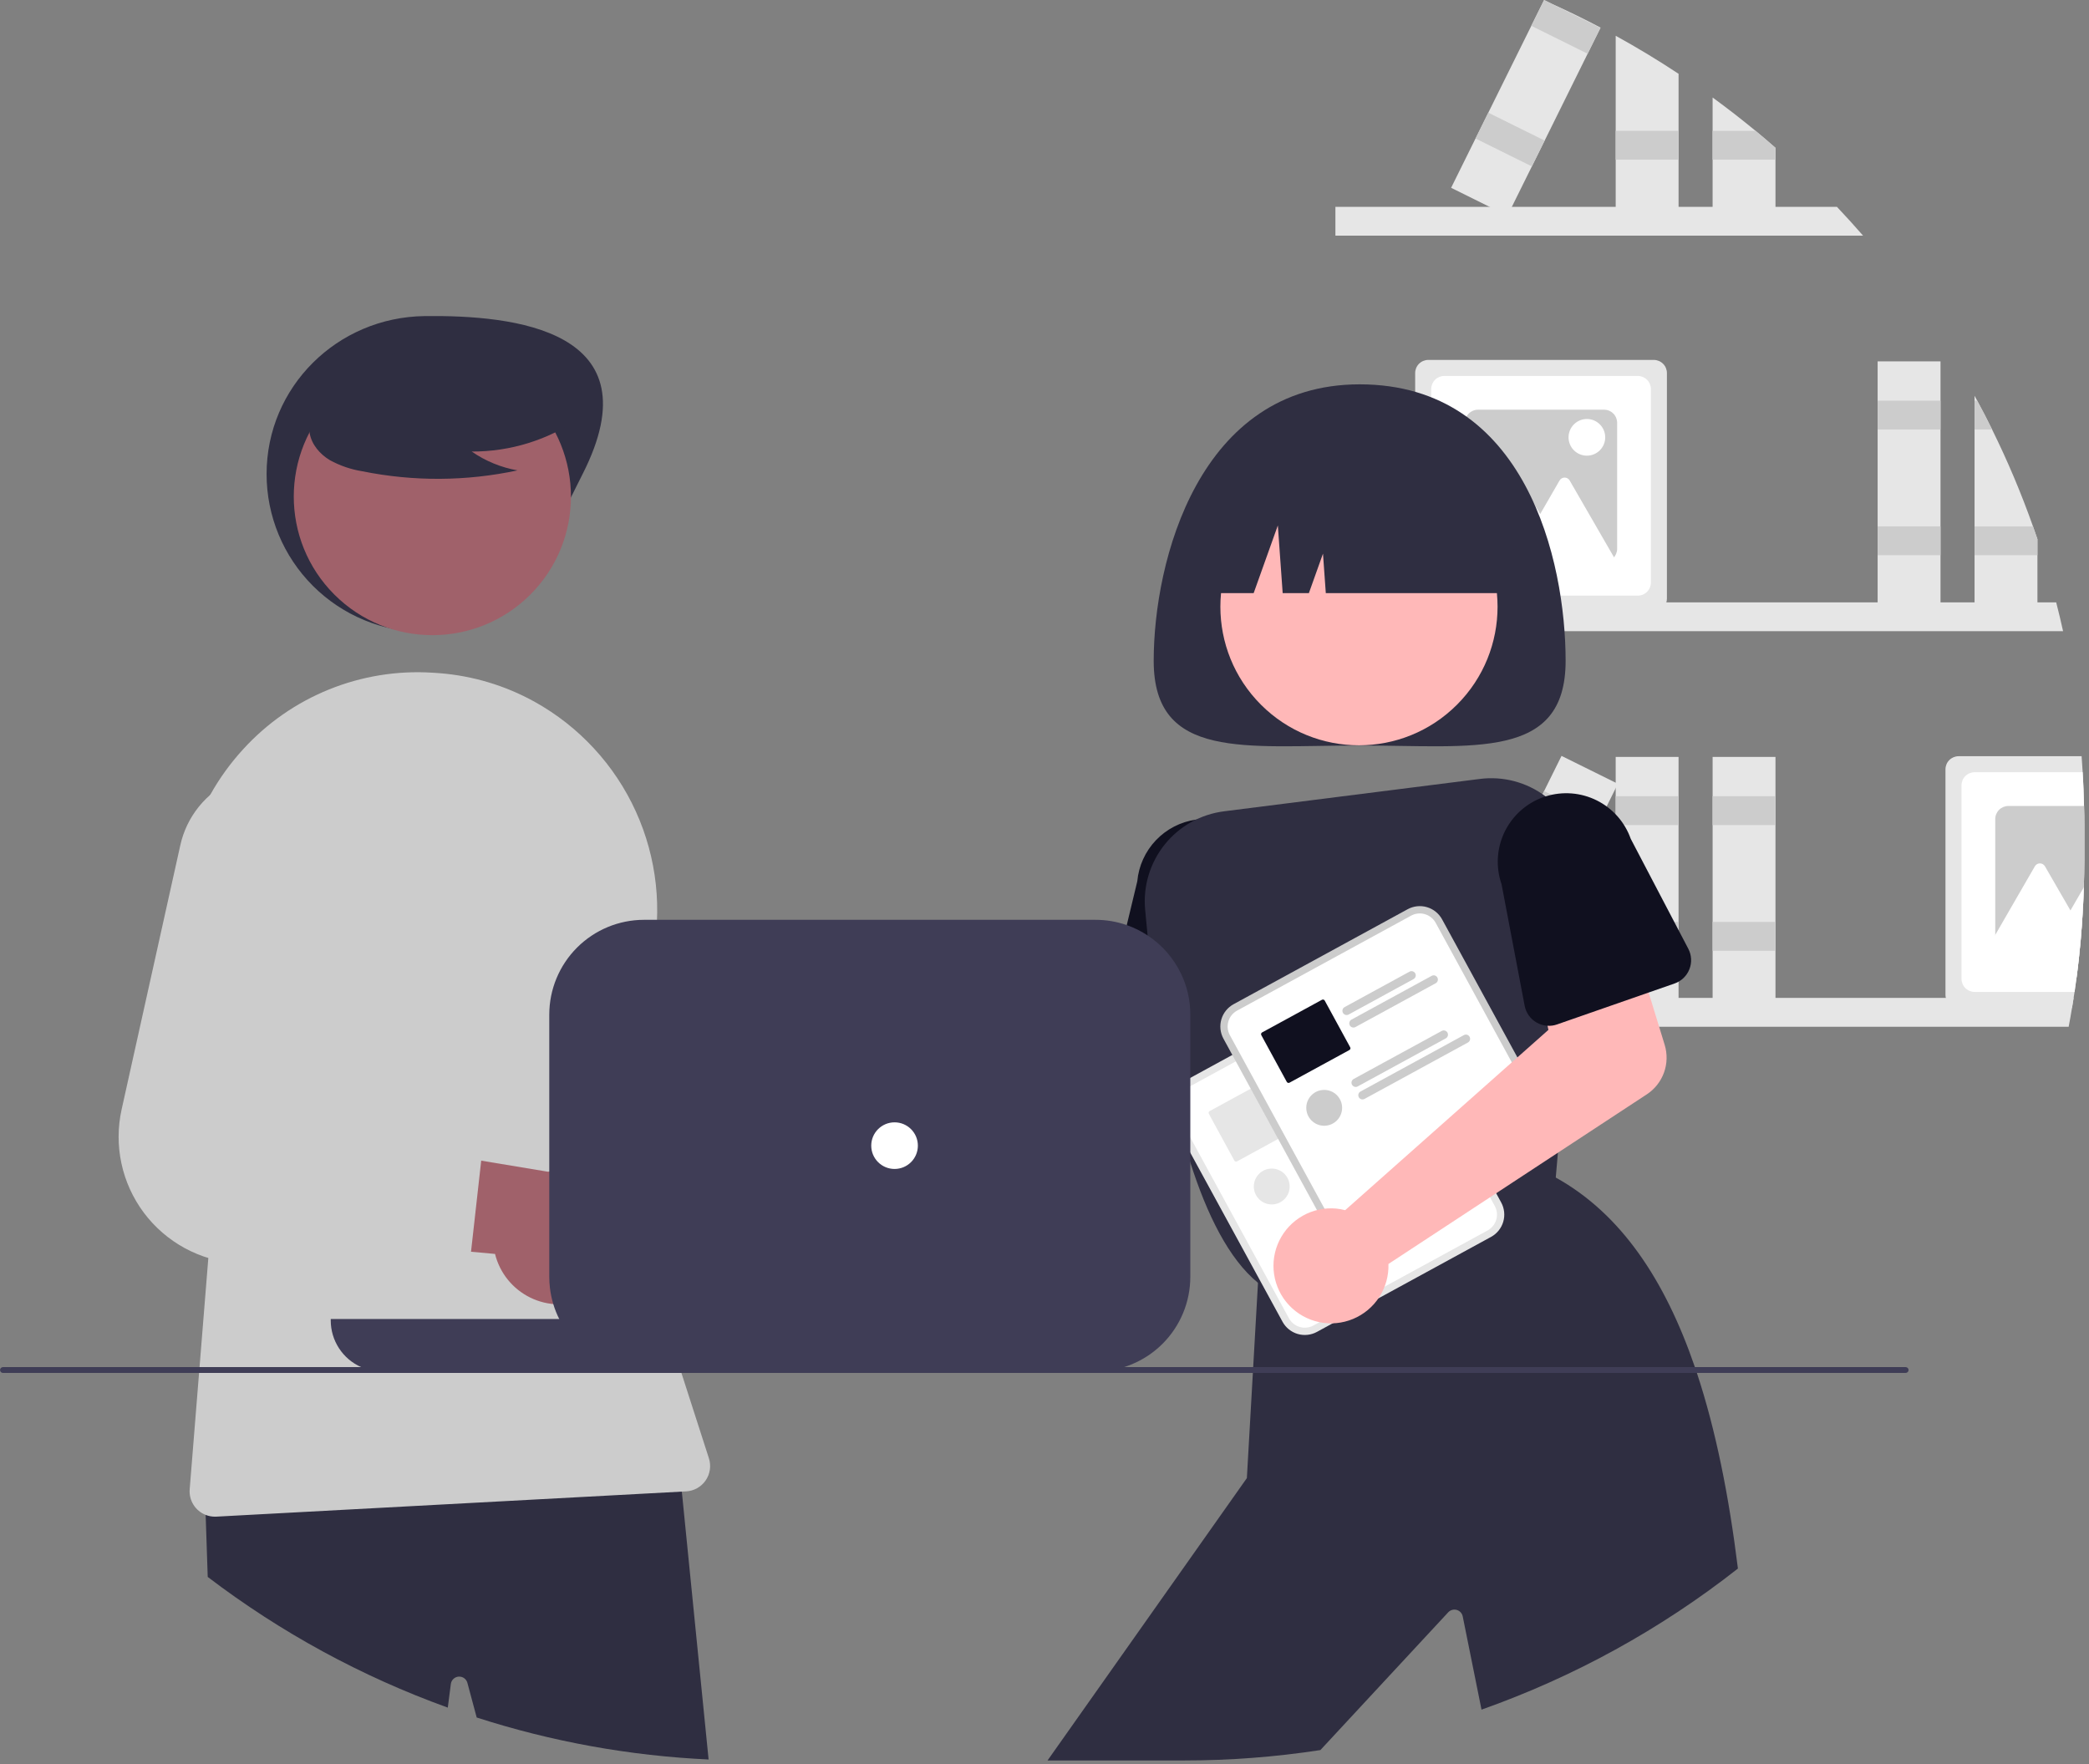 <svg width="437" height="369" viewBox="0 0 437 369" fill="none" xmlns="http://www.w3.org/2000/svg">
<rect x="0" y="0" width="437" height="369" fill="#808080" stroke="none"/>
<g clip-path="url(#clip0)">
<path d="M430.138 126.004C430.65 128.003 431.13 130.013 431.577 132.032H279.357V126.004H430.138Z" fill="#E6E6E6"/>
<path d="M425.286 110.113C422.836 103.193 419.978 96.423 416.728 89.84C415.729 87.81 414.691 85.801 413.614 83.811C413.437 83.47 413.248 83.129 413.059 82.787V127.65H426.213V112.783L425.286 110.113Z" fill="#E6E6E6"/>
<path d="M416.728 89.84H413.059V83.812H413.614C414.693 85.799 415.731 87.808 416.728 89.84Z" fill="#CCCCCC"/>
<path d="M425.286 110.113H413.059V116.141H426.213V112.783L425.286 110.113Z" fill="#CCCCCC"/>
<path d="M405.936 75.593H392.785V127.65H405.936V75.593Z" fill="#E6E6E6"/>
<path d="M405.936 83.813H392.785V89.84H405.936V83.813Z" fill="#CCCCCC"/>
<path d="M405.936 110.115H392.785V116.143H405.936V110.115Z" fill="#CCCCCC"/>
<path d="M345.961 75.29H298.783C298.056 75.291 297.359 75.581 296.845 76.095C296.33 76.609 296.041 77.306 296.04 78.033V125.211C296.041 125.48 296.08 125.747 296.156 126.004C296.327 126.568 296.674 127.061 297.147 127.413C297.62 127.764 298.194 127.954 298.783 127.954H345.961C346.55 127.954 347.124 127.764 347.597 127.413C348.07 127.061 348.417 126.568 348.588 126.004C348.664 125.747 348.703 125.48 348.704 125.211V78.033C348.703 77.306 348.414 76.609 347.899 76.095C347.385 75.581 346.688 75.291 345.961 75.29Z" fill="#E6E6E6"/>
<path d="M342.609 78.643H302.135C301.408 78.644 300.711 78.933 300.197 79.447C299.683 79.962 299.394 80.659 299.392 81.386V121.859C299.394 122.586 299.683 123.283 300.197 123.797C300.711 124.312 301.408 124.601 302.135 124.602H342.609C343.336 124.601 344.033 124.312 344.547 123.797C345.061 123.283 345.35 122.586 345.352 121.859V81.386C345.35 80.659 345.061 79.962 344.547 79.447C344.033 78.933 343.336 78.644 342.609 78.643Z" fill="white"/>
<path d="M335.55 85.701H309.194C308.467 85.702 307.77 85.992 307.255 86.506C306.741 87.02 306.452 87.717 306.451 88.444V114.801C306.452 115.528 306.741 116.225 307.255 116.739C307.77 117.253 308.467 117.542 309.194 117.544H335.55C336.277 117.54 336.972 117.25 337.486 116.736C337.999 116.222 338.29 115.527 338.293 114.801V88.444C338.292 87.717 338.003 87.02 337.489 86.506C336.975 85.992 336.277 85.702 335.55 85.701Z" fill="#CCCCCC"/>
<path d="M333.925 110.152L328.359 100.51C328.251 100.324 328.098 100.17 327.912 100.063C327.727 99.956 327.517 99.9 327.303 99.9C327.089 99.9 326.878 99.956 326.693 100.063C326.508 100.17 326.354 100.324 326.247 100.51L322.182 107.55L316.851 98.317C316.744 98.132 316.59 97.978 316.405 97.871C316.219 97.764 316.009 97.708 315.795 97.708C315.581 97.708 315.371 97.764 315.186 97.871C315 97.978 314.846 98.132 314.739 98.317L309.172 107.96L302.55 119.431H315.323L314.057 121.623H340.548L333.925 110.152Z" fill="white"/>
<path d="M331.96 95.32C334.079 95.32 335.796 93.603 335.796 91.484C335.796 89.366 334.079 87.648 331.96 87.648C329.842 87.648 328.125 89.366 328.125 91.484C328.125 93.603 329.842 95.32 331.96 95.32Z" fill="white"/>
<path d="M435.96 168.598C435.917 166.233 435.823 163.881 435.679 161.54C435.618 160.418 435.545 159.303 435.454 158.188H409.719C408.992 158.189 408.295 158.478 407.781 158.992C407.266 159.506 406.977 160.203 406.976 160.93V208.109C406.975 208.324 407.001 208.54 407.055 208.749C407.199 209.347 407.54 209.88 408.023 210.261C408.506 210.642 409.103 210.85 409.719 210.852H433.442C433.564 210.157 433.68 209.45 433.783 208.749C433.85 208.334 433.918 207.914 433.979 207.499C434.125 206.506 434.265 205.512 434.393 204.518C434.576 203.165 434.74 201.806 434.887 200.441C435.423 195.546 435.768 190.599 435.923 185.598V185.592C435.978 183.709 436.006 181.817 436.008 179.918V172.603C436.008 171.262 435.996 169.927 435.96 168.598Z" fill="#E6E6E6"/>
<path d="M435.96 168.598C435.917 166.233 435.823 163.881 435.679 161.54H413.071C412.344 161.541 411.647 161.83 411.133 162.345C410.619 162.859 410.329 163.556 410.328 164.283V204.756C410.329 205.483 410.619 206.18 411.133 206.694C411.647 207.208 412.344 207.498 413.071 207.499H433.979C434.125 206.505 434.265 205.512 434.393 204.518C434.576 203.165 434.74 201.806 434.887 200.441C435.423 195.546 435.768 190.599 435.923 185.598V185.592C435.978 183.709 436.006 181.817 436.008 179.917V172.603C436.008 171.262 435.996 169.927 435.96 168.598Z" fill="white"/>
<path d="M435.96 168.599H420.13C419.403 168.6 418.706 168.889 418.191 169.403C417.677 169.917 417.388 170.614 417.387 171.342V197.698C417.388 198.425 417.677 199.122 418.191 199.636C418.706 200.15 419.403 200.44 420.13 200.441H434.887C435.423 195.546 435.768 190.599 435.923 185.599V185.593C435.978 183.709 436.006 181.817 436.008 179.918V172.603C436.008 171.262 435.996 169.927 435.96 168.599Z" fill="#CCCCCC"/>
<path d="M435.923 185.598C435.771 190.597 435.425 195.544 434.887 200.441C434.74 201.806 434.576 203.165 434.393 204.519H424.994L426.262 202.33H413.486L417.387 195.571L420.105 190.859L425.677 181.216C425.783 181.03 425.936 180.875 426.121 180.768C426.306 180.66 426.517 180.603 426.731 180.603C426.945 180.603 427.156 180.66 427.341 180.768C427.526 180.875 427.679 181.03 427.786 181.216L433.119 190.45L435.923 185.598Z" fill="white"/>
<path d="M389.738 49.293H279.357V43.265H384.265C386.13 45.234 387.954 47.243 389.738 49.293Z" fill="#E6E6E6"/>
<path d="M337.989 7.485C342.487 9.96 346.871 12.611 351.142 15.44V44.905H337.989V7.485Z" fill="#E6E6E6"/>
<path d="M351.139 27.372H337.988V33.4H351.139V27.372Z" fill="#CCCCCC"/>
<path d="M371.416 30.922V44.905H358.262V20.395C361.328 22.632 364.325 24.959 367.252 27.374C368.654 28.532 370.042 29.715 371.416 30.922Z" fill="#E6E6E6"/>
<path d="M371.416 30.922V33.397H358.262V27.374H367.252C368.654 28.532 370.042 29.715 371.416 30.922Z" fill="#CCCCCC"/>
<path d="M324.56 0.768C328.041 2.334 331.462 4.005 334.825 5.778L332.118 11.24L323.128 29.41L320.452 34.811L316.265 43.265L315.344 45.124L311.595 43.265L303.562 39.285L308.664 28.971H308.67L311.339 23.571L320.336 5.401L322.982 0.061L323.012 0L324.56 0.768Z" fill="#E6E6E6"/>
<path d="M334.794 5.833L332.119 11.24L320.336 5.401L322.982 0.061L323.012 0L324.56 0.768L334.794 5.833Z" fill="#CCCCCC"/>
<path d="M311.339 23.573L308.665 28.974L320.451 34.809L323.125 29.408L311.339 23.573Z" fill="#CCCCCC"/>
<path d="M433.783 208.749C433.679 209.45 433.564 210.157 433.442 210.852C433.229 212.168 432.997 213.473 432.747 214.777H279.357V208.749H433.783Z" fill="#E6E6E6"/>
<path d="M351.139 158.336H337.988V210.394H351.139V158.336Z" fill="#E6E6E6"/>
<path d="M351.139 166.556H337.988V172.584H351.139V166.556Z" fill="#CCCCCC"/>
<path d="M351.139 192.859H337.988V198.886H351.139V192.859Z" fill="#CCCCCC"/>
<path d="M371.414 158.336H358.263V210.394H371.414V158.336Z" fill="#E6E6E6"/>
<path d="M371.414 166.556H358.263V172.584H371.414V166.556Z" fill="#CCCCCC"/>
<path d="M371.414 192.859H358.263V198.886H371.414V192.859Z" fill="#CCCCCC"/>
<path d="M326.657 158.121L303.56 204.774L315.345 210.609L338.443 163.956L326.657 158.121Z" fill="#E6E6E6"/>
<path d="M323.01 165.487L320.336 170.889L332.121 176.725L334.796 171.323L323.01 165.487Z" fill="#CCCCCC"/>
<path d="M311.339 189.059L308.665 194.461L320.451 200.296L323.125 194.894L311.339 189.059Z" fill="#CCCCCC"/>
<path d="M178.48 231.979C179.029 232.296 179.553 232.655 180.046 233.053L234.313 216.166L237.373 202.702L258.295 204.664L255.194 229.026C254.944 230.994 254.062 232.827 252.68 234.251C251.299 235.675 249.493 236.613 247.533 236.923L183.67 247.034C182.738 249.292 181.141 251.213 179.091 252.542C177.041 253.87 174.635 254.543 172.193 254.47C169.751 254.398 167.39 253.584 165.422 252.136C163.454 250.689 161.973 248.677 161.177 246.367C160.381 244.058 160.307 241.56 160.964 239.208C161.622 236.855 162.98 234.758 164.858 233.196C166.737 231.635 169.046 230.682 171.479 230.464C173.912 230.247 176.354 230.775 178.48 231.979Z" fill="#FFB8B8"/>
<path d="M267.965 212.741L267.605 206.597V206.591L267.507 204.909L266.447 186.818C266.764 183.046 265.574 179.302 263.137 176.406C260.701 173.51 257.216 171.698 253.445 171.366C252.361 171.268 251.269 171.297 250.191 171.451C246.988 171.904 244.032 173.425 241.803 175.769C239.573 178.112 238.201 181.14 237.908 184.361L235.708 193.516L231.862 209.529C231.589 210.649 231.702 211.829 232.182 212.877C232.662 213.925 233.481 214.782 234.507 215.307C235.1 215.619 235.748 215.81 236.415 215.868L242.827 216.441L249.002 216.99L256.127 217.624L256.64 217.666L257.956 217.788L262.363 218.178H262.375C263.111 218.238 263.852 218.14 264.547 217.892C265.243 217.644 265.878 217.251 266.41 216.74C266.798 216.362 267.125 215.926 267.379 215.448C267.824 214.618 268.027 213.68 267.965 212.741V212.741Z" fill="#10101F"/>
<path d="M327.514 138.239C327.514 159.101 308.224 155.945 284.429 155.945C260.633 155.945 241.343 159.101 241.343 138.239C241.343 117.377 250.766 80.398 284.429 80.398C319.251 80.398 327.514 117.377 327.514 138.239Z" fill="#2F2E41"/>
<path d="M304.785 147.419C316.107 136.096 316.107 117.74 304.785 106.417C293.463 95.095 275.106 95.095 263.784 106.417C252.462 117.74 252.462 136.096 263.784 147.419C275.106 158.741 293.463 158.741 304.785 147.419Z" fill="#FFB8B8"/>
<path d="M325.097 168.099C324.538 167.561 323.946 167.06 323.323 166.599C319.381 163.621 314.428 162.31 309.529 162.948L256.103 169.708C251.209 170.315 246.744 172.805 243.655 176.648C240.566 180.492 239.095 185.388 239.554 190.298C239.706 192.005 239.877 193.803 240.066 195.674C240.31 198.021 240.584 200.483 240.901 203.031C241.425 207.316 242.065 211.839 242.827 216.441C243.492 220.403 244.248 224.42 245.113 228.388C245.363 229.534 245.623 230.676 245.893 231.814C245.893 231.817 245.893 231.82 245.894 231.823C245.895 231.827 245.897 231.829 245.899 231.832C245.93 231.972 245.96 232.112 245.997 232.246C245.995 232.257 245.997 232.268 246.003 232.277C246.381 233.862 246.777 235.428 247.192 236.976C247.35 237.549 247.502 238.116 247.661 238.677C248.088 240.201 248.539 241.694 249.002 243.163C252.482 254.092 257.084 263.4 263.162 268.349C263.241 268.422 263.32 268.483 263.405 268.55L263.649 268.739L264.003 268.63L265.502 268.185L266.782 267.795L283.459 262.778L287.61 261.529L300.947 257.512H300.953L313.15 253.842L314.637 253.391L325.115 250.24L325.45 246.327L325.901 241.133L326.17 238.013L328.291 213.399L329.528 199.039L330.869 183.447C331.118 180.619 330.729 177.772 329.73 175.116C328.731 172.459 327.147 170.061 325.097 168.099Z" fill="#2F2E41"/>
<path d="M354.97 287.196C354.83 286.788 354.696 286.38 354.556 285.977C348.29 267.691 339.049 253.861 325.45 246.327C325.444 246.327 325.444 246.321 325.438 246.321L325.206 246.193L313.357 250.295L311.894 250.801L310.37 251.331L310.352 251.337L299.258 255.177L299.24 255.183L290.536 258.194H290.53L282.478 260.98H282.472L280.6 261.632L266.526 266.502L264.892 267.069L263.43 267.575L263.204 267.655L263.161 268.349L262.156 285.977L262.089 287.196L260.833 309.195L219.135 368.265H247.661C257.219 368.267 266.764 367.54 276.212 366.089L302.976 337.246C303.201 337.013 303.484 336.847 303.796 336.764C304.108 336.681 304.437 336.685 304.747 336.775C305.057 336.866 305.336 337.039 305.555 337.277C305.774 337.514 305.923 337.807 305.988 338.123L309.919 357.629C329.288 350.78 347.407 340.81 363.558 328.115C361.681 312.968 358.938 299.162 354.97 287.196Z" fill="#2F2E41"/>
<path d="M250.787 124.074H262.254L267.313 109.909L268.324 124.074H273.805L276.756 115.811L277.346 124.074H318.071C318.071 120.043 317.277 116.053 315.734 112.329C314.192 108.605 311.931 105.222 309.081 102.372C306.232 99.522 302.848 97.262 299.125 95.719C295.401 94.177 291.41 93.383 287.38 93.383H281.478C273.338 93.383 265.532 96.617 259.776 102.372C254.02 108.128 250.787 115.934 250.787 124.074Z" fill="#2F2E41"/>
<path d="M180.254 277.68C178.382 278.466 176.36 278.833 174.331 278.753C172.302 278.674 170.315 278.151 168.51 277.221C166.705 276.29 165.126 274.975 163.884 273.369C162.642 271.762 161.768 269.903 161.322 267.922L112.275 262.367L128.716 242.679L172.772 250.972C176.149 250.444 179.604 251.174 182.479 253.022C185.355 254.871 187.453 257.71 188.376 261.002C189.298 264.295 188.98 267.811 187.484 270.884C185.987 273.958 183.415 276.376 180.254 277.68L180.254 277.68Z" fill="#A0616A"/>
<path d="M153.81 241.237L133.08 237.531L131.574 237.263C130.371 237.048 129.227 236.581 128.218 235.893C127.208 235.204 126.355 234.31 125.716 233.268C125.076 232.227 124.664 231.062 124.507 229.85C124.349 228.638 124.45 227.407 124.803 226.236L134.982 192.413L135.286 191.407C136.557 187.108 136.331 182.505 134.645 178.351C132.958 174.198 129.911 170.74 126.003 168.544C123.358 167.075 120.409 166.236 117.387 166.092C114.364 165.948 111.349 166.503 108.576 167.715C105.803 168.926 103.347 170.761 101.399 173.076C99.451 175.391 98.063 178.124 97.343 181.064L84.36 234.051L83.878 236.013C82.971 239.711 82.873 243.56 83.588 247.299C84.304 251.038 85.818 254.579 88.026 257.68C90.234 260.781 93.085 263.369 96.384 265.268C99.684 267.167 103.354 268.333 107.144 268.685C107.187 268.691 107.223 268.691 107.266 268.697L115.038 269.386L125.119 270.282L137.798 271.409L149.629 272.464C151.179 272.604 152.725 272.157 153.96 271.211C155.195 270.265 156.029 268.889 156.297 267.356C156.316 267.271 156.328 267.185 156.34 267.1L158.851 248.351L158.876 248.18C159.092 246.592 158.686 244.983 157.741 243.688C156.797 242.394 155.388 241.516 153.81 241.237Z" fill="#CCCCCC"/>
<path d="M121.872 99.173C113.596 115.443 107.074 132.225 88.82 132.225C80.054 132.225 71.647 128.742 65.449 122.544C59.251 116.346 55.768 107.939 55.768 99.173C55.768 80.919 70.567 66.35 88.82 66.121C107.371 65.889 137.275 68.889 121.872 99.173Z" fill="#2F2E41"/>
<path d="M142.632 312.023L141.882 304.538L141.321 304.568L42.765 309.317L43.021 316.893L43.454 329.87C58.704 341.487 75.639 350.706 93.673 357.208L94.314 352.247C94.369 351.842 94.563 351.47 94.862 351.192C95.162 350.914 95.547 350.748 95.955 350.723C96.362 350.697 96.766 350.812 97.098 351.05C97.43 351.288 97.669 351.633 97.775 352.027L99.72 359.275C115.43 364.341 131.744 367.295 148.233 368.058L142.632 312.023Z" fill="#2F2E41"/>
<path d="M110.947 124.377C122.269 113.055 122.269 94.698 110.947 83.376C99.625 72.053 81.268 72.053 69.946 83.376C58.624 94.698 58.624 113.055 69.946 124.377C81.268 135.699 99.625 135.699 110.947 124.377Z" fill="#A0616A"/>
<path d="M148.294 305.044L142.546 287.196L142.449 286.892L142.156 285.977L140.516 280.894C139.986 279.242 139.48 277.584 139.011 275.92C138.578 274.42 138.174 272.917 137.798 271.409C137.262 269.312 136.774 267.208 136.335 265.094C134.848 257.994 133.856 250.798 133.367 243.559C133.232 241.554 133.137 239.545 133.08 237.531C132.723 225.19 133.834 212.849 136.39 200.77C138.615 190.324 137.426 179.44 133 169.721C128.573 160.002 121.142 151.961 111.801 146.783C105.672 143.395 98.888 141.361 91.906 140.816C91.424 140.779 90.943 140.749 90.455 140.718C83.08 140.252 75.694 141.448 68.843 144.219C61.992 146.989 55.85 151.263 50.872 156.725C48.205 159.629 45.889 162.837 43.971 166.282C38.651 175.869 36.653 186.948 38.291 197.789L45.142 243.791L43.582 263.156L41.741 285.977L41.643 287.196L39.68 311.529C39.587 312.663 39.862 313.797 40.464 314.763C41.065 315.73 41.962 316.476 43.021 316.893C43.641 317.142 44.303 317.268 44.971 317.265C45.069 317.265 45.16 317.265 45.258 317.259L142.632 312.023L143.522 311.974C144.334 311.932 145.125 311.704 145.835 311.307C146.545 310.91 147.154 310.355 147.616 309.685C148.077 309.015 148.378 308.248 148.496 307.443C148.613 306.639 148.545 305.818 148.294 305.044L148.294 305.044Z" fill="#CCCCCC"/>
<path d="M121.212 87.491C114.587 92.057 106.723 94.488 98.677 94.455C101.547 96.446 104.815 97.79 108.254 98.396C97.556 100.69 86.5 100.753 75.776 98.578C73.393 98.196 71.093 97.406 68.978 96.243C66.919 94.993 65.196 93.003 64.781 90.63C64.068 86.56 67.24 82.862 70.537 80.369C75.584 76.611 81.403 74.022 87.573 72.789C93.743 71.556 100.111 71.71 106.214 73.24C110.2 74.27 114.192 76.01 116.781 79.211C119.369 82.412 120.136 87.346 117.67 90.642L121.212 87.491Z" fill="#2F2E41"/>
<path d="M122.694 271.649C120.839 272.476 118.826 272.886 116.796 272.85C114.765 272.815 112.768 272.335 110.943 271.444C109.118 270.553 107.511 269.273 106.235 267.693C104.958 266.114 104.044 264.274 103.555 262.303L54.4 257.811L70.411 237.772L114.635 245.109C118.001 244.508 121.47 245.163 124.385 246.949C127.3 248.735 129.459 251.528 130.453 254.799C131.446 258.071 131.205 261.593 129.775 264.698C128.345 267.804 125.826 270.277 122.694 271.649L122.694 271.649Z" fill="#A0616A"/>
<path d="M95.472 235.788L84.36 234.051L73.15 232.295C71.943 232.107 70.789 231.665 69.765 230.999C68.741 230.333 67.869 229.457 67.207 228.43C66.545 227.403 66.108 226.248 65.924 225.04C65.74 223.832 65.814 222.599 66.141 221.421L75.869 186.373C77.046 182.047 76.72 177.45 74.944 173.334C73.168 169.218 70.046 165.827 66.092 163.716C63.42 162.291 60.453 161.507 57.426 161.428C54.399 161.349 51.396 161.976 48.653 163.259C45.902 164.522 43.482 166.407 41.583 168.764C39.684 171.122 38.359 173.888 37.712 176.846L25.442 232.076C24.615 235.802 24.603 239.662 25.407 243.392C26.21 247.123 27.81 250.636 30.097 253.691C32.384 256.746 35.304 259.271 38.657 261.093C42.01 262.915 45.717 263.991 49.525 264.247L91.967 267.094C93.519 267.2 95.054 266.719 96.268 265.748C97.483 264.776 98.288 263.383 98.525 261.846C98.544 261.761 98.55 261.675 98.562 261.59L100.665 242.792L100.683 242.621C100.864 241.03 100.423 239.43 99.452 238.156C98.48 236.883 97.054 236.034 95.472 235.788Z" fill="#CCCCCC"/>
<path d="M283.5 206.652L280.956 208.04L249.619 225.138L247.075 226.526C245.841 227.201 244.925 228.338 244.528 229.688C244.132 231.038 244.286 232.49 244.959 233.725L268.295 276.495C268.97 277.73 270.108 278.646 271.457 279.042C272.807 279.439 274.259 279.284 275.495 278.612L275.501 278.608L311.913 258.742L311.919 258.738C313.154 258.063 314.069 256.926 314.466 255.576C314.863 254.226 314.708 252.774 314.036 251.538L290.7 208.768C290.024 207.534 288.887 206.618 287.537 206.221C286.188 205.825 284.736 205.979 283.5 206.652Z" fill="#E6E6E6"/>
<path d="M284.232 207.993L281.219 209.636L250.82 226.223L247.807 227.867C246.928 228.347 246.276 229.157 245.993 230.118C245.711 231.08 245.821 232.114 246.3 232.994L269.636 275.764C270.117 276.643 270.927 277.295 271.888 277.578C272.849 277.86 273.883 277.75 274.763 277.271L274.77 277.267L311.181 257.401L311.188 257.397C312.067 256.916 312.719 256.106 313.002 255.145C313.284 254.184 313.174 253.15 312.695 252.27L289.359 209.5C288.878 208.621 288.068 207.969 287.107 207.686C286.146 207.403 285.112 207.514 284.232 207.993Z" fill="white"/>
<path d="M285.087 220.068C284.974 219.863 284.784 219.71 284.559 219.644C284.334 219.578 284.092 219.603 283.886 219.714L282.673 220.379L270.305 227.126C270.101 227.24 269.949 227.429 269.884 227.654C269.818 227.878 269.844 228.119 269.956 228.325C270.068 228.53 270.257 228.683 270.481 228.749C270.705 228.816 270.946 228.792 271.152 228.681L284.733 221.269C284.938 221.155 285.091 220.966 285.157 220.741C285.223 220.516 285.198 220.274 285.087 220.068Z" fill="#E6E6E6"/>
<path d="M289.713 220.94C289.658 220.838 289.583 220.748 289.493 220.675C289.403 220.603 289.299 220.549 289.188 220.516C289.077 220.484 288.961 220.474 288.846 220.487C288.731 220.5 288.619 220.536 288.518 220.592L271.738 229.747C271.636 229.803 271.546 229.878 271.474 229.968C271.401 230.059 271.347 230.162 271.314 230.274C271.282 230.385 271.272 230.501 271.284 230.617C271.297 230.732 271.332 230.843 271.387 230.945C271.443 231.047 271.518 231.136 271.608 231.209C271.699 231.282 271.802 231.336 271.914 231.368C272.025 231.401 272.141 231.411 272.257 231.399C272.372 231.386 272.483 231.351 272.585 231.296L273.365 230.869L278.248 228.205H278.254L289.359 222.14C289.462 222.085 289.553 222.011 289.627 221.92C289.7 221.83 289.755 221.726 289.788 221.614C289.821 221.502 289.831 221.385 289.818 221.269C289.806 221.153 289.77 221.041 289.713 220.94Z" fill="#E6E6E6"/>
<path d="M271.476 235.532L266.148 225.761C266.093 225.663 266.001 225.591 265.892 225.56C265.784 225.529 265.668 225.542 265.569 225.596L262.985 227.005L261.644 227.736L254.445 231.661L253.049 232.423C252.951 232.479 252.879 232.571 252.848 232.679C252.817 232.787 252.831 232.904 252.885 233.002L253.226 233.63L258.212 242.773C258.266 242.871 258.357 242.943 258.464 242.974C258.572 243.005 258.687 242.992 258.785 242.938L267.379 238.25L268.72 237.519L271.305 236.111C271.354 236.084 271.398 236.048 271.433 236.005C271.469 235.961 271.495 235.911 271.511 235.857C271.527 235.803 271.532 235.747 271.526 235.691C271.52 235.635 271.503 235.581 271.476 235.532Z" fill="#E6E6E6"/>
<path d="M291.822 232.466C291.71 232.261 291.521 232.108 291.298 232.042C291.074 231.976 290.833 232.001 290.627 232.112L272.207 242.164C272.044 242.253 271.914 242.391 271.834 242.558C271.754 242.725 271.729 242.914 271.762 243.096C271.775 243.191 271.806 243.282 271.854 243.364C271.9 243.449 271.96 243.525 272.03 243.59L272.036 243.596C272.173 243.719 272.344 243.796 272.526 243.818C272.708 243.84 272.893 243.805 273.054 243.718L291.475 233.667C291.576 233.611 291.666 233.535 291.739 233.445C291.811 233.354 291.865 233.25 291.898 233.138C291.93 233.027 291.94 232.91 291.927 232.795C291.914 232.679 291.878 232.567 291.822 232.466Z" fill="#E6E6E6"/>
<path d="M296.455 233.337C296.399 233.236 296.323 233.146 296.232 233.074C296.142 233.001 296.038 232.947 295.926 232.915C295.815 232.883 295.698 232.873 295.582 232.886C295.467 232.898 295.355 232.934 295.254 232.99L273.633 244.785C273.471 244.871 273.34 245.006 273.26 245.172C273.18 245.337 273.155 245.524 273.188 245.705V245.711C273.201 245.806 273.232 245.897 273.28 245.979C273.327 246.067 273.389 246.145 273.463 246.211C273.598 246.336 273.769 246.416 273.952 246.437C274.135 246.459 274.32 246.423 274.48 246.333L296.101 234.538C296.307 234.425 296.459 234.236 296.525 234.011C296.592 233.786 296.566 233.544 296.455 233.337Z" fill="#E6E6E6"/>
<path d="M266.037 251.948C268.108 251.948 269.786 250.269 269.786 248.199C269.786 246.128 268.108 244.449 266.037 244.449C263.967 244.449 262.288 246.128 262.288 248.199C262.288 250.269 263.967 251.948 266.037 251.948Z" fill="#E6E6E6"/>
<path d="M294.472 190.194L291.928 191.582L260.591 208.68L258.047 210.068C256.813 210.743 255.897 211.881 255.5 213.23C255.103 214.58 255.258 216.032 255.931 217.268L279.267 260.038C279.942 261.272 281.079 262.188 282.429 262.585C283.779 262.982 285.231 262.827 286.466 262.154L286.473 262.151L322.884 242.284L322.891 242.28C324.125 241.605 325.041 240.468 325.438 239.118C325.835 237.769 325.68 236.316 325.007 235.081L301.671 192.311C300.996 191.077 299.859 190.161 298.509 189.764C297.159 189.367 295.707 189.522 294.472 190.194Z" fill="#CCCCCC"/>
<path d="M295.203 191.535L292.191 193.179L261.791 209.765L258.779 211.409C257.9 211.89 257.248 212.7 256.965 213.661C256.682 214.622 256.793 215.656 257.272 216.536L280.608 259.306C281.089 260.185 281.898 260.837 282.86 261.12C283.821 261.403 284.855 261.292 285.735 260.813L285.741 260.81L322.153 240.943L322.159 240.939C323.038 240.459 323.69 239.649 323.973 238.688C324.256 237.726 324.145 236.692 323.667 235.812L300.33 193.042C299.849 192.163 299.04 191.511 298.078 191.229C297.117 190.946 296.083 191.056 295.203 191.535Z" fill="white"/>
<path d="M296.058 203.61C295.945 203.405 295.755 203.253 295.531 203.187C295.306 203.12 295.064 203.146 294.857 203.257L288.604 206.67L286.86 207.621L281.277 210.669C281.072 210.782 280.921 210.971 280.855 211.196C280.79 211.42 280.816 211.662 280.928 211.867C281.04 212.072 281.228 212.225 281.453 212.292C281.677 212.358 281.918 212.334 282.124 212.223L288.707 208.633L290.085 207.877L295.705 204.811C295.91 204.698 296.062 204.508 296.128 204.283C296.195 204.059 296.169 203.817 296.058 203.61Z" fill="#CCCCCC"/>
<path d="M300.685 204.482C300.629 204.38 300.555 204.291 300.465 204.218C300.374 204.145 300.271 204.091 300.16 204.059C300.049 204.027 299.932 204.017 299.817 204.03C299.702 204.043 299.591 204.078 299.49 204.135L290.767 208.895L289.426 209.627L282.709 213.29C282.608 213.346 282.518 213.421 282.445 213.511C282.373 213.601 282.318 213.705 282.286 213.816C282.253 213.927 282.243 214.044 282.256 214.159C282.268 214.274 282.303 214.386 282.359 214.488C282.414 214.589 282.49 214.679 282.58 214.752C282.67 214.824 282.774 214.878 282.885 214.911C282.996 214.944 283.113 214.954 283.228 214.941C283.343 214.929 283.455 214.894 283.557 214.838L290.274 211.175L291.615 210.443L300.331 205.683C300.434 205.628 300.525 205.553 300.598 205.463C300.672 205.372 300.727 205.268 300.76 205.157C300.793 205.045 300.803 204.928 300.79 204.812C300.777 204.696 300.741 204.584 300.685 204.482Z" fill="#CCCCCC"/>
<path d="M282.447 219.074L278.199 211.285L277.467 209.944L277.12 209.304C277.064 209.205 276.973 209.133 276.864 209.102C276.756 209.071 276.64 209.085 276.541 209.139L267.916 213.845L264.021 215.966C263.923 216.021 263.85 216.113 263.82 216.221C263.789 216.33 263.802 216.446 263.856 216.545L264.204 217.179L264.582 217.88L264.935 218.52V218.526L269.184 226.316C269.238 226.413 269.329 226.485 269.436 226.516C269.543 226.547 269.659 226.534 269.756 226.48L282.276 219.653C282.326 219.627 282.37 219.591 282.405 219.547C282.44 219.504 282.467 219.453 282.483 219.4C282.499 219.346 282.504 219.289 282.498 219.233C282.491 219.178 282.474 219.124 282.447 219.074Z" fill="#10101F"/>
<path d="M302.794 216.008C302.682 215.803 302.493 215.651 302.269 215.585C302.045 215.518 301.804 215.544 301.599 215.655L296.095 218.66L294.754 219.391L289.439 222.287L283.179 225.706C283.076 225.762 282.986 225.837 282.913 225.927C282.84 226.018 282.786 226.122 282.753 226.233C282.72 226.345 282.71 226.462 282.722 226.577C282.734 226.693 282.769 226.805 282.825 226.907C282.881 227.009 282.956 227.099 283.046 227.172C283.137 227.245 283.241 227.3 283.352 227.332C283.464 227.365 283.581 227.376 283.696 227.364C283.812 227.351 283.924 227.316 284.026 227.261L295.601 220.946L296.942 220.214L302.446 217.209C302.548 217.153 302.638 217.078 302.71 216.987C302.783 216.897 302.837 216.792 302.869 216.681C302.902 216.569 302.912 216.452 302.899 216.337C302.886 216.222 302.85 216.11 302.794 216.008Z" fill="#CCCCCC"/>
<path d="M307.426 216.88C307.37 216.778 307.295 216.689 307.204 216.616C307.113 216.544 307.009 216.49 306.898 216.457C306.786 216.425 306.669 216.415 306.554 216.428C306.439 216.441 306.327 216.476 306.225 216.533L297.527 221.281L296.186 222.012L284.605 228.327C284.503 228.383 284.413 228.457 284.34 228.548C284.266 228.638 284.212 228.742 284.179 228.853C284.146 228.965 284.135 229.082 284.148 229.197C284.16 229.313 284.195 229.425 284.251 229.527C284.307 229.629 284.382 229.719 284.473 229.791C284.564 229.864 284.668 229.918 284.779 229.951C284.891 229.983 285.008 229.993 285.123 229.98C285.239 229.967 285.351 229.932 285.452 229.875L297.028 223.561L298.369 222.829L307.073 218.081C307.278 217.968 307.431 217.778 307.497 217.553C307.563 217.328 307.538 217.086 307.426 216.88Z" fill="#CCCCCC"/>
<path d="M277.009 235.49C279.079 235.49 280.758 233.811 280.758 231.741C280.758 229.67 279.079 227.992 277.009 227.992C274.939 227.992 273.26 229.67 273.26 231.741C273.26 233.811 274.939 235.49 277.009 235.49Z" fill="#CCCCCC"/>
<path d="M279.527 252.817C280.158 252.88 280.784 252.991 281.397 253.152L323.912 215.436L321.163 201.906L341.041 195.088L348.236 218.568C348.817 220.465 348.767 222.499 348.094 224.365C347.42 226.231 346.16 227.829 344.502 228.917L290.451 264.404C290.531 266.846 289.865 269.254 288.543 271.308C287.221 273.362 285.305 274.965 283.049 275.903C280.794 276.842 278.306 277.071 275.917 276.561C273.528 276.051 271.351 274.826 269.675 273.049C267.999 271.271 266.904 269.026 266.536 266.611C266.168 264.196 266.543 261.726 267.613 259.53C268.682 257.334 270.395 255.515 272.523 254.316C274.652 253.117 277.095 252.594 279.527 252.817Z" fill="#FFB8B8"/>
<path d="M353.178 198.466L341.133 175.462C339.894 171.963 337.343 169.083 334.02 167.429C330.697 165.776 326.861 165.478 323.323 166.599C323.189 166.636 323.061 166.679 322.927 166.727C319.341 167.981 316.399 170.606 314.746 174.026C313.094 177.446 312.866 181.383 314.113 184.971L318.946 210.395C319.085 211.122 319.379 211.812 319.808 212.416C320.237 213.019 320.791 213.523 321.433 213.893C322.135 214.304 322.925 214.538 323.737 214.576C324.405 214.618 325.075 214.525 325.706 214.302L328.291 213.4L344.882 207.621L350.307 205.732C351.007 205.487 351.646 205.094 352.18 204.581C352.714 204.067 353.132 203.445 353.404 202.755C353.677 202.066 353.798 201.326 353.759 200.586C353.72 199.846 353.522 199.123 353.178 198.466Z" fill="#10101F"/>
<path d="M398.646 287.196H0.618C0.456 287.196 0.301 287.132 0.187 287.018C0.072 286.904 0.008 286.749 0.008 286.587C0.008 286.425 0.072 286.27 0.187 286.156C0.301 286.041 0.456 285.977 0.618 285.977H398.646C398.808 285.977 398.963 286.041 399.077 286.156C399.191 286.27 399.255 286.425 399.255 286.587C399.255 286.749 399.191 286.904 399.077 287.018C398.963 287.132 398.808 287.196 398.646 287.196Z" fill="#3F3D56"/>
<path d="M69.188 275.92V276.224C69.19 278.291 69.792 280.313 70.921 282.044C72.049 283.775 73.656 285.142 75.546 285.977C76.901 286.583 78.37 286.895 79.855 286.892H178.296V275.92H69.188Z" fill="#3F3D56"/>
<path d="M247.027 203.61C245.465 200.386 243.06 197.643 240.066 195.674C238.709 194.776 237.245 194.051 235.708 193.516C233.613 192.785 231.411 192.412 229.192 192.413H134.714C129.462 192.419 124.426 194.508 120.712 198.222C116.999 201.936 114.91 206.971 114.904 212.223V267.081C114.902 267.851 114.947 268.621 115.038 269.385C115.172 270.529 115.404 271.659 115.732 272.762C116.058 273.849 116.478 274.906 116.988 275.92C118.629 279.217 121.157 281.99 124.289 283.929C127.42 285.867 131.031 286.893 134.714 286.891H229.192C231.794 286.892 234.37 286.381 236.774 285.385C239.178 284.39 241.362 282.931 243.202 281.091C245.042 279.252 246.501 277.067 247.496 274.663C248.491 272.26 249.003 269.683 249.002 267.081V212.223C249.006 209.239 248.331 206.294 247.027 203.61Z" fill="#3F3D56"/>
<path d="M187.134 244.529C189.827 244.529 192.01 242.345 192.01 239.652C192.01 236.959 189.827 234.776 187.134 234.776C184.441 234.776 182.257 236.959 182.257 239.652C182.257 242.345 184.441 244.529 187.134 244.529Z" fill="white"/>
</g>
<defs>
<clipPath id="clip0">
<rect width="436" height="368.265" fill="white" transform="translate(0.008)"/>
</clipPath>
</defs>
</svg>
